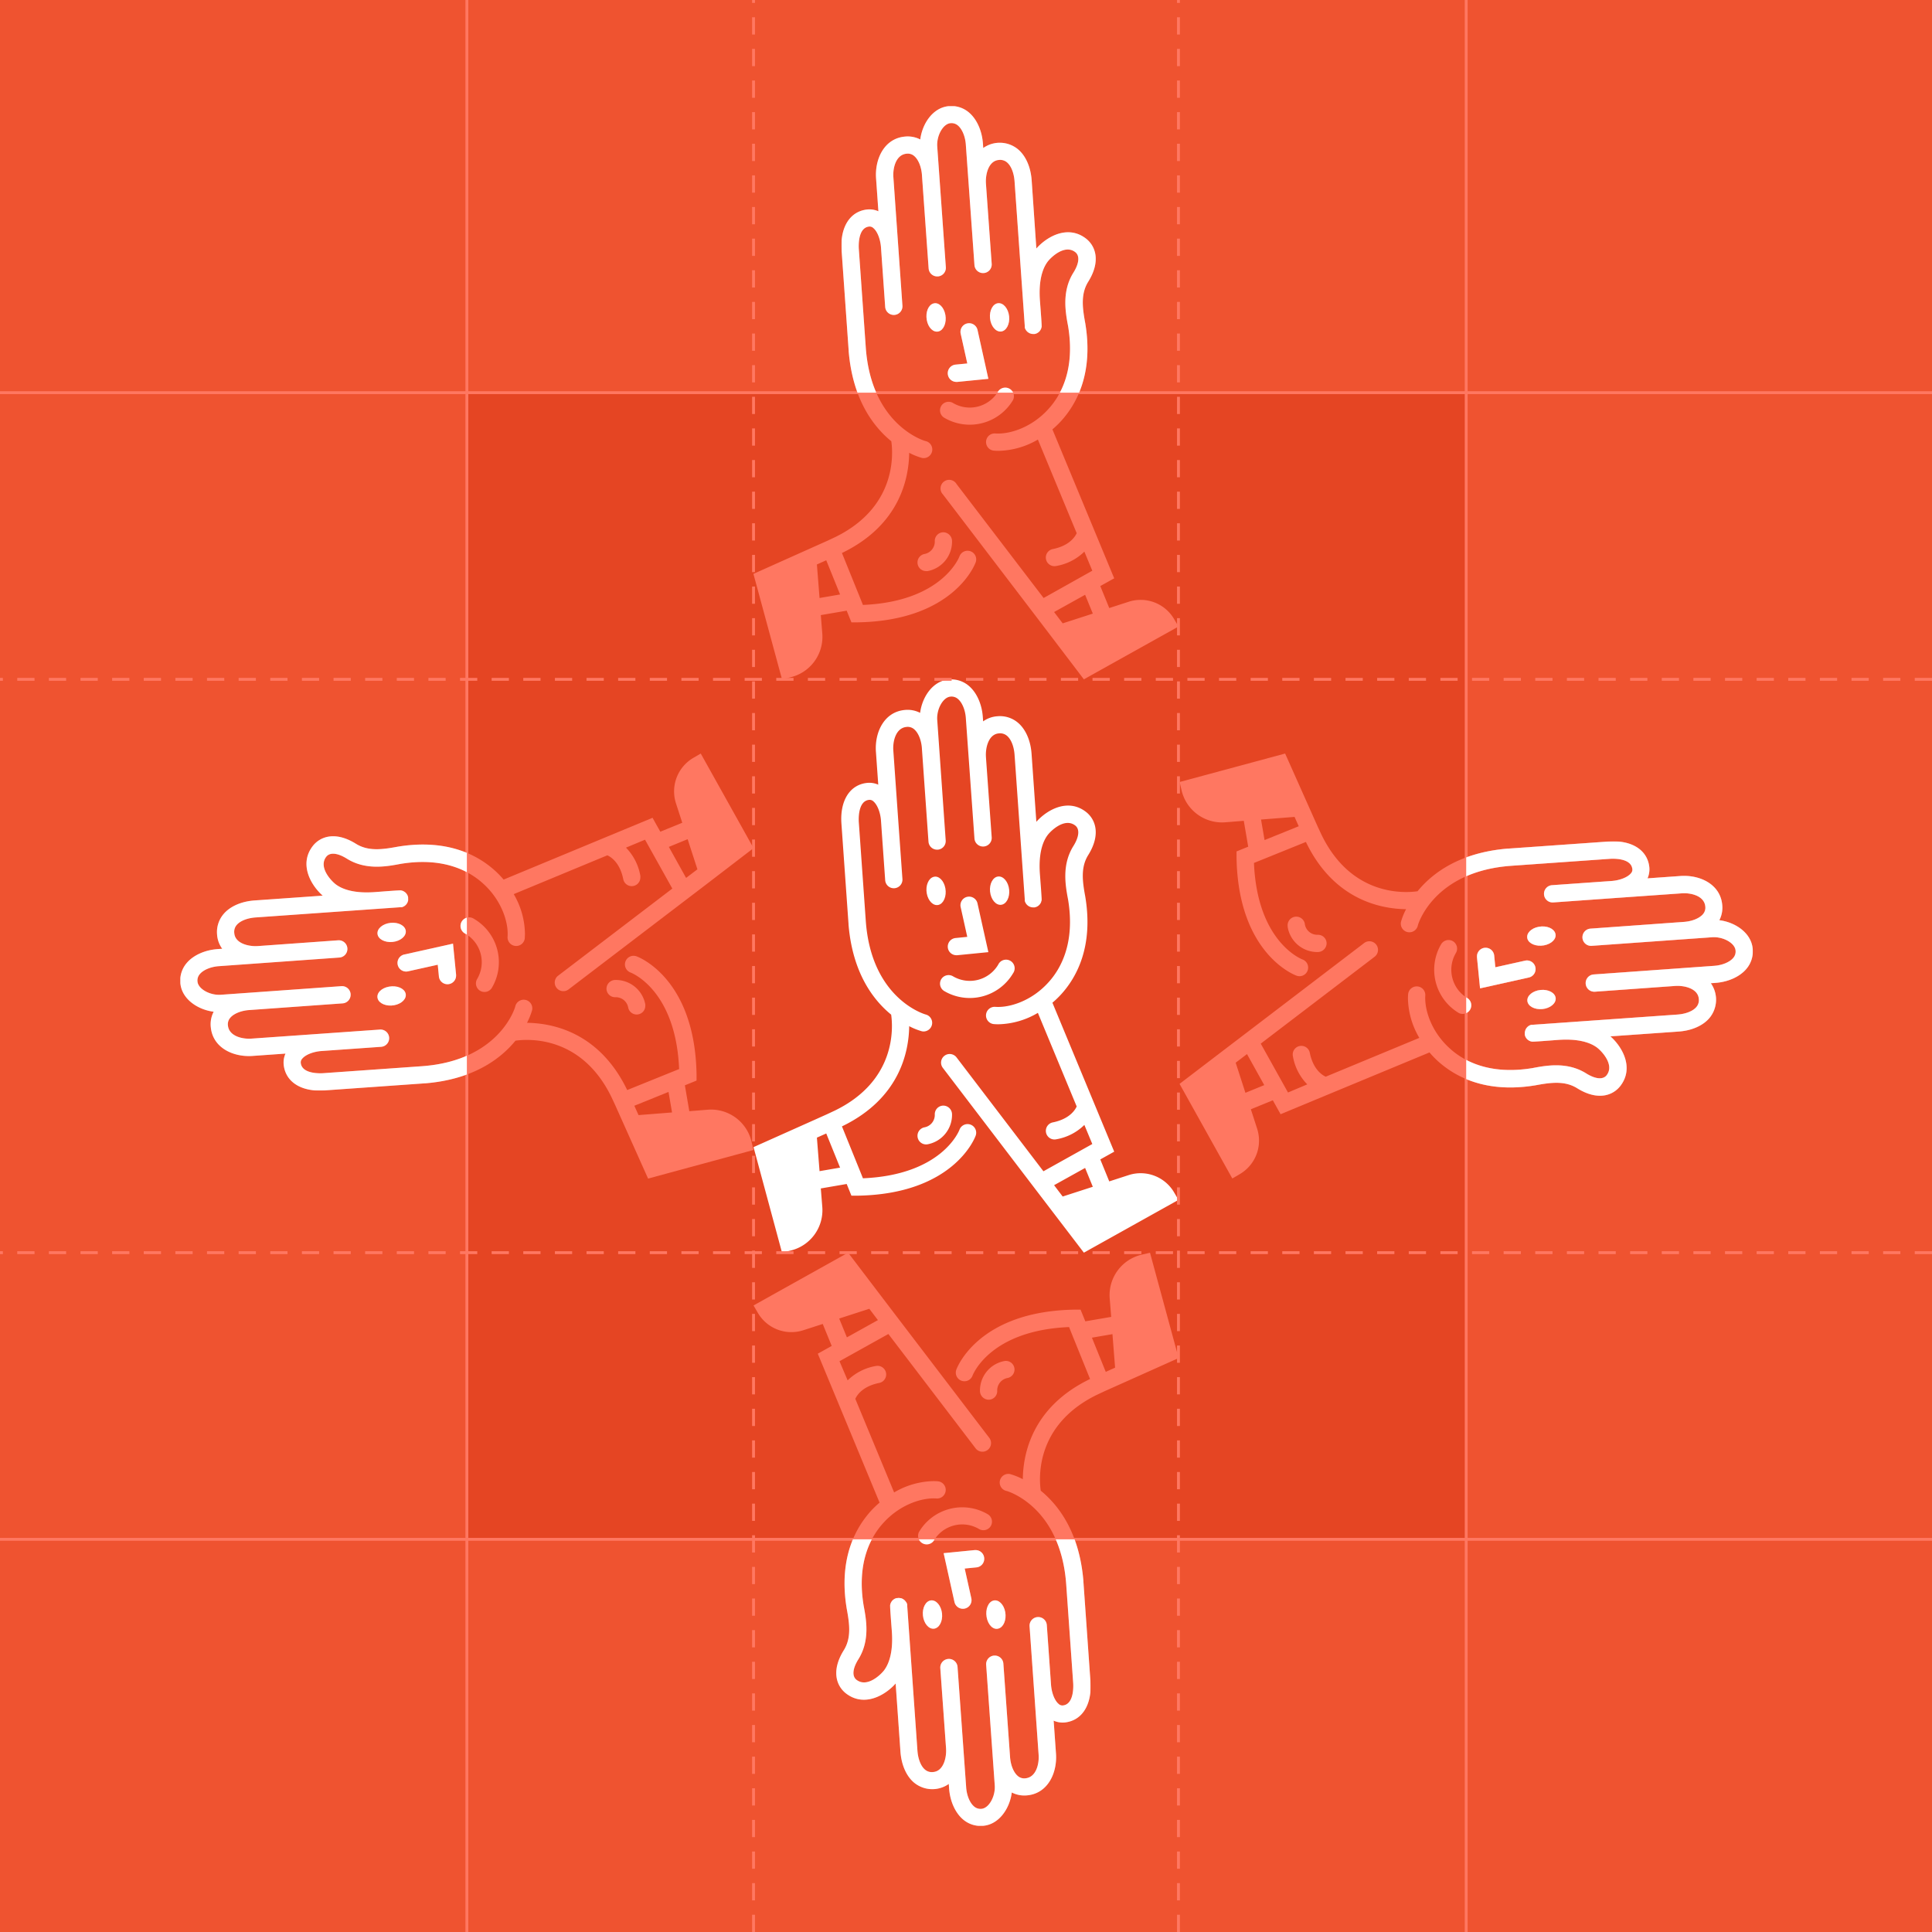 <svg xmlns="http://www.w3.org/2000/svg" xmlns:xlink="http://www.w3.org/1999/xlink" viewBox="0 0 672 672"><defs><style>.cls-1{fill:none;}.cls-2{fill:#ef5330;}.cls-3{fill:#e54523;}.cls-4{fill:#fff;}.cls-5{fill:#ff7761;}.cls-6{clip-path:url(#clip-path);}.cls-7{clip-path:url(#clip-path-2);}.cls-8{clip-path:url(#clip-path-3);}.cls-9{clip-path:url(#clip-path-4);}.cls-10{clip-path:url(#clip-path-5);}</style><clipPath id="clip-path"><rect class="cls-1" x="509.98" y="247.2" width="124.51" height="160.16"/></clipPath><clipPath id="clip-path-2"><rect class="cls-1" x="509.98" y="292.73" width="99.66" height="88.41"/></clipPath><clipPath id="clip-path-3"><rect class="cls-1" x="62.73" y="290.86" width="99.66" height="88.41" transform="translate(225.12 670.13) rotate(180)"/></clipPath><clipPath id="clip-path-4"><rect class="cls-1" x="287.1" y="42.55" width="99.66" height="88.41" transform="translate(250.19 423.69) rotate(-90)"/></clipPath><clipPath id="clip-path-5"><rect class="cls-1" x="285.23" y="541.04" width="99.66" height="88.41" transform="translate(920.31 250.18) rotate(90)"/></clipPath></defs><g id="Layer_3" data-name="Layer 3"><rect class="cls-2" width="672" height="672"/></g><g id="Layer_1" data-name="Layer 1"><rect class="cls-3" x="162.39" y="136.58" width="347.59" height="398.83"/><path class="cls-4" d="M321.58,392.11a3,3,0,0,0,.53,5.95,3.41,3.41,0,0,0,.55-.05,10.43,10.43,0,0,0,8.48-10.5,3.06,3.06,0,0,0-3.05-2.95,3,3,0,0,0-2.95,3.05A4.38,4.38,0,0,1,321.58,392.11Z"/><path class="cls-4" d="M324.72,305c-1.79.49-2.85,3.06-2.37,5.74s2.32,4.47,4.11,4,2.85-3.06,2.37-5.74S326.52,304.47,324.72,305Z"/><path class="cls-4" d="M329.67,329.55a3,3,0,0,0,3,2.7h.3l10.81-1.07L340,314.22a3,3,0,1,0-5.86,1.3l2.3,10.34-4.07.41A3,3,0,0,0,329.67,329.55Z"/><path class="cls-4" d="M327.38,340.61a3,3,0,0,0,1.06,4.11,17.5,17.5,0,0,0,23.94-6.2,3,3,0,1,0-5.17-3,11.49,11.49,0,0,1-15.72,4.07A3,3,0,0,0,327.38,340.61Z"/><path class="cls-4" d="M408.36,414.71a13.5,13.5,0,0,0-15.72-6l-6.81,2.21-3.12-7.64,4.84-2.7-21.49-51.81a31.45,31.45,0,0,0,3-2.88c5.43-5.94,11.31-16.66,8.43-34-1-5.39-1.63-10.19,1-14.44,4.54-7.26,2.53-12.58-.87-15.14-6.26-4.72-13.46-.62-17.15,3.53l-1.67-23.71c-.32-4.5-2-8.39-4.63-10.67a9.67,9.67,0,0,0-7.21-2.33,9.57,9.57,0,0,0-5,1.78l-.11-1.55c-.32-4.44-2.12-8.47-4.83-10.77a9.34,9.34,0,0,0-7.07-2.23c-5.49.5-9.19,6-9.91,11.59a9.47,9.47,0,0,0-5.37-1c-7.2.69-10.48,7.84-10,14.55l.81,11.43a7.67,7.67,0,0,0-3.94-.61c-6,.66-9.43,6.22-8.87,14.16l2.42,34.24h0l.05.68a1.38,1.38,0,0,0,0,.2c1.4,16.7,8.49,26.14,14.83,31.32.64,4.45,1.84,22.9-19.52,33.33l-2.77,1.3-4.14,1.86h0L262.1,399,272,435.68l2.81-.66a14.44,14.44,0,0,0,11.2-15.29l-.51-6.36,9-1.55,1.65,4.07,2.05,0c33.34-.52,40.86-20,41.16-20.86a3,3,0,0,0-5.63-2.08c-.25.66-6.35,15.74-33.58,16.89l-.8-2-6.5-16.06.28-.13c19.86-9.71,23-25.86,23.11-34.72a22.72,22.72,0,0,0,4.39,1.77,2.81,2.81,0,0,0,.65.07,3,3,0,0,0,.64-5.92c-.19-.05-18.86-5.35-20.78-32.58L298.72,286c-.05-.75-.41-7.34,3.54-7.78a1.89,1.89,0,0,1,1.51.5c1.39,1.16,2.45,3.85,2.66,6.72l.25,3.61h0l1.21,17.11a3,3,0,1,0,6-.42L312.41,285h0l-1.69-24c-.22-3.08.82-7.79,4.59-8.15a3.39,3.39,0,0,1,2.66.81c1.46,1.24,2.49,3.78,2.69,6.64a.43.43,0,0,1,0,.05l2.29,32.4a3,3,0,0,0,3,2.79h.21a3,3,0,0,0,2.78-3.21L326,250.46c-.27-3.8,2-7.92,4.58-8.15a3.38,3.38,0,0,1,2.64.83c1.46,1.24,2.53,3.84,2.72,6.62l3,41.89a3,3,0,0,0,6-.42l-2-27.87v-.12c-.21-3,.83-7.88,4.52-8.15a3.66,3.66,0,0,1,2.85.89c1.41,1.22,2.37,3.67,2.58,6.56l3.55,50.29a2.36,2.36,0,0,0,0,.28c0,.09,0,.17,0,.26s.07.2.11.3a1.95,1.95,0,0,0,.25.51l.12.2.21.25c.06.06.1.12.16.17a2.19,2.19,0,0,0,.25.2,1.33,1.33,0,0,0,.19.14,2.69,2.69,0,0,0,.29.16l.2.1a2.26,2.26,0,0,0,.37.11l.18.05a2.72,2.72,0,0,0,.58.06h.21a2.34,2.34,0,0,0,.26,0l.3-.05.27-.1a1.62,1.62,0,0,0,.28-.11l.24-.14.25-.16c.08-.06.14-.13.21-.19s.15-.13.21-.2a1.24,1.24,0,0,0,.17-.23c.06-.08.12-.15.17-.23s.09-.18.13-.27a2.06,2.06,0,0,0,.12-.26c0-.09,0-.2.08-.3a2.14,2.14,0,0,0,.06-.27,1.67,1.67,0,0,0,0-.32c0-.08,0-.16,0-.24-.06-1.37-.29-4.41-.46-6.63l-.15-2c-.42-5.93.52-10.59,2.72-13.49,1.07-1.41,5.83-6.11,9.54-3.32,1.65,1.24,1.42,3.92-.61,7.17-4.12,6.58-2.74,13.89-1.84,18.66,2.47,14.92-2.42,24-7,28.93-5.74,6.28-13.33,8.7-18.32,8.34a3,3,0,1,0-.45,6q.75.06,1.53.06A28,28,0,0,0,361,352.3l13.5,32.56c-.58,1.28-2.55,4.38-8.32,5.54a3,3,0,0,0,.59,5.94,3,3,0,0,0,.59-.06,18.36,18.36,0,0,0,9.81-5l2.76,6.64-17,9.48-30.22-39.61a3,3,0,0,0-4.77,3.64l33.37,43.75h0l2.23,2.92h0L377,435.71l32.91-18.36Zm-123.3-7.35-.92-11.66,3.25-1.45,4.81,11.88Zm81.58,4.88,10.79-6,2.68,6.55-10.48,3.39Z"/><ellipse class="cls-4" cx="347.68" cy="309.81" rx="3.34" ry="4.95" transform="translate(-30.04 37.43) rotate(-5.91)"/><path class="cls-5" d="M672,236.79h-6v-1h6Zm-11,0h-6v-1h6Zm-11,0h-6v-1h6Zm-11,0h-6v-1h6Zm-11,0h-6v-1h6Zm-11,0h-6v-1h6Zm-11,0h-6v-1h6Zm-11,0h-6v-1h6Zm-11,0h-6v-1h6Zm-11,0h-6v-1h6Zm-11,0h-6v-1h6Zm-11,0h-6v-1h6Zm-11,0h-6v-1h6Zm-11,0h-6v-1h6Zm-11,0h-6v-1h6Zm-11,0h-6v-1h6Zm-11,0h-6v-1h6Zm-11,0h-6v-1h6Zm-11,0h-6v-1h6Zm-11,0h-6v-1h6Zm-11,0h-6v-1h6Zm-11,0h-6v-1h6Zm-11,0h-6v-1h6Zm-11,0h-6v-1h6Zm-11,0h-6v-1h6Zm-11,0h-6v-1h6Zm-11,0h-6v-1h6Zm-11,0h-6v-1h6Zm-11,0h-6v-1h6Zm-11,0h-6v-1h6Zm-11,0h-6v-1h6Zm-11,0h-6v-1h6Zm-11,0h-6v-1h6Zm-11,0h-6v-1h6Zm-11,0h-6v-1h6Zm-11,0h-6v-1h6Zm-11,0h-6v-1h6Zm-11,0h-6v-1h6Zm-11,0h-6v-1h6Zm-11,0h-6v-1h6Zm-11,0h-6v-1h6Zm-11,0h-6v-1h6Zm-11,0h-6v-1h6Zm-11,0h-6v-1h6Zm-11,0h-6v-1h6Zm-11,0h-6v-1h6Zm-11,0h-6v-1h6Zm-11,0h-6v-1h6Zm-11,0h-6v-1h6Zm-11,0h-6v-1h6Zm-11,0h-6v-1h6Zm-11,0h-6v-1h6Zm-11,0H94v-1h6Zm-11,0H83v-1h6Zm-11,0H72v-1h6Zm-11,0H61v-1h6Zm-11,0H50v-1h6Zm-11,0H39v-1h6Zm-11,0H28v-1h6Zm-11,0H17v-1h6Zm-11,0H6v-1h6Zm-11,0H0v-1H1Z"/><rect class="cls-5" y="136.08" width="672" height="1"/><path class="cls-5" d="M672,436.21h-6v-1h6Zm-11,0h-6v-1h6Zm-11,0h-6v-1h6Zm-11,0h-6v-1h6Zm-11,0h-6v-1h6Zm-11,0h-6v-1h6Zm-11,0h-6v-1h6Zm-11,0h-6v-1h6Zm-11,0h-6v-1h6Zm-11,0h-6v-1h6Zm-11,0h-6v-1h6Zm-11,0h-6v-1h6Zm-11,0h-6v-1h6Zm-11,0h-6v-1h6Zm-11,0h-6v-1h6Zm-11,0h-6v-1h6Zm-11,0h-6v-1h6Zm-11,0h-6v-1h6Zm-11,0h-6v-1h6Zm-11,0h-6v-1h6Zm-11,0h-6v-1h6Zm-11,0h-6v-1h6Zm-11,0h-6v-1h6Zm-11,0h-6v-1h6Zm-11,0h-6v-1h6Zm-11,0h-6v-1h6Zm-11,0h-6v-1h6Zm-11,0h-6v-1h6Zm-11,0h-6v-1h6Zm-11,0h-6v-1h6Zm-11,0h-6v-1h6Zm-11,0h-6v-1h6Zm-11,0h-6v-1h6Zm-11,0h-6v-1h6Zm-11,0h-6v-1h6Zm-11,0h-6v-1h6Zm-11,0h-6v-1h6Zm-11,0h-6v-1h6Zm-11,0h-6v-1h6Zm-11,0h-6v-1h6Zm-11,0h-6v-1h6Zm-11,0h-6v-1h6Zm-11,0h-6v-1h6Zm-11,0h-6v-1h6Zm-11,0h-6v-1h6Zm-11,0h-6v-1h6Zm-11,0h-6v-1h6Zm-11,0h-6v-1h6Zm-11,0h-6v-1h6Zm-11,0h-6v-1h6Zm-11,0h-6v-1h6Zm-11,0h-6v-1h6Zm-11,0H94v-1h6Zm-11,0H83v-1h6Zm-11,0H72v-1h6Zm-11,0H61v-1h6Zm-11,0H50v-1h6Zm-11,0H39v-1h6Zm-11,0H28v-1h6Zm-11,0H17v-1h6Zm-11,0H6v-1h6Zm-11,0H0v-1H1Z"/><rect class="cls-5" y="534.92" width="672" height="1"/><path class="cls-5" d="M410.4,672h-1v-6h1Zm0-11h-1v-6h1Zm0-11h-1v-6h1Zm0-11h-1v-6h1Zm0-11h-1v-6h1Zm0-11h-1v-6h1Zm0-11h-1v-6h1Zm0-11h-1v-6h1Zm0-11h-1v-6h1Zm0-11h-1v-6h1Zm0-11h-1v-6h1Zm0-11h-1v-6h1Zm0-11h-1v-6h1Zm0-11h-1v-6h1Zm0-11h-1v-6h1Zm0-11h-1v-6h1Zm0-11h-1v-6h1Zm0-11h-1v-6h1Zm0-11h-1v-6h1Zm0-11h-1v-6h1Zm0-11h-1v-6h1Zm0-11h-1v-6h1Zm0-11h-1v-6h1Zm0-11h-1v-6h1Zm0-11h-1v-6h1Zm0-11h-1v-6h1Zm0-11h-1v-6h1Zm0-11h-1v-6h1Zm0-11h-1v-6h1Zm0-11h-1v-6h1Zm0-11h-1v-6h1Zm0-11h-1v-6h1Zm0-11h-1v-6h1Zm0-11h-1v-6h1Zm0-11h-1v-6h1Zm0-11h-1v-6h1Zm0-11h-1v-6h1Zm0-11h-1v-6h1Zm0-11h-1v-6h1Zm0-11h-1v-6h1Zm0-11h-1v-6h1Zm0-11h-1v-6h1Zm0-11h-1v-6h1Zm0-11h-1v-6h1Zm0-11h-1v-6h1Zm0-11h-1v-6h1Zm0-11h-1v-6h1Zm0-11h-1v-6h1Zm0-11h-1v-6h1Zm0-11h-1v-6h1Zm0-11h-1v-6h1Zm0-11h-1v-6h1Zm0-11h-1V94h1Zm0-11h-1V83h1Zm0-11h-1V72h1Zm0-11h-1V61h1Zm0-11h-1V50h1Zm0-11h-1V39h1Zm0-11h-1V28h1Zm0-11h-1V17h1Zm0-11h-1V6h1Zm0-11h-1V0h1Z"/><rect class="cls-5" x="509.48" width="1" height="672"/><rect class="cls-5" x="161.89" width="1" height="672"/><path class="cls-5" d="M262.6,672h-1v-6h1Zm0-11h-1v-6h1Zm0-11h-1v-6h1Zm0-11h-1v-6h1Zm0-11h-1v-6h1Zm0-11h-1v-6h1Zm0-11h-1v-6h1Zm0-11h-1v-6h1Zm0-11h-1v-6h1Zm0-11h-1v-6h1Zm0-11h-1v-6h1Zm0-11h-1v-6h1Zm0-11h-1v-6h1Zm0-11h-1v-6h1Zm0-11h-1v-6h1Zm0-11h-1v-6h1Zm0-11h-1v-6h1Zm0-11h-1v-6h1Zm0-11h-1v-6h1Zm0-11h-1v-6h1Zm0-11h-1v-6h1Zm0-11h-1v-6h1Zm0-11h-1v-6h1Zm0-11h-1v-6h1Zm0-11h-1v-6h1Zm0-11h-1v-6h1Zm0-11h-1v-6h1Zm0-11h-1v-6h1Zm0-11h-1v-6h1Zm0-11h-1v-6h1Zm0-11h-1v-6h1Zm0-11h-1v-6h1Zm0-11h-1v-6h1Zm0-11h-1v-6h1Zm0-11h-1v-6h1Zm0-11h-1v-6h1Zm0-11h-1v-6h1Zm0-11h-1v-6h1Zm0-11h-1v-6h1Zm0-11h-1v-6h1Zm0-11h-1v-6h1Zm0-11h-1v-6h1Zm0-11h-1v-6h1Zm0-11h-1v-6h1Zm0-11h-1v-6h1Zm0-11h-1v-6h1Zm0-11h-1v-6h1Zm0-11h-1v-6h1Zm0-11h-1v-6h1Zm0-11h-1v-6h1Zm0-11h-1v-6h1Zm0-11h-1v-6h1Zm0-11h-1V94h1Zm0-11h-1V83h1Zm0-11h-1V72h1Zm0-11h-1V61h1Zm0-11h-1V50h1Zm0-11h-1V39h1Zm0-11h-1V28h1Zm0-11h-1V17h1Zm0-11h-1V6h1Zm0-11h-1V0h1Z"/><g class="cls-6"><path class="cls-5" d="M453.88,321.58a3,3,0,0,0-6,.53,3.41,3.41,0,0,0,.05.55,10.43,10.43,0,0,0,10.5,8.48,3.08,3.08,0,0,0,3-3.05,3,3,0,0,0-3.05-2.95A4.38,4.38,0,0,1,453.88,321.58Z"/><path class="cls-5" d="M541,324.72c-.48-1.79-3-2.85-5.74-2.37s-4.46,2.32-4,4.11,3.05,2.85,5.74,2.37S541.51,326.52,541,324.72Z"/><path class="cls-5" d="M516.44,329.67a3,3,0,0,0-2.71,3c0,.1,0,.2,0,.3l1.07,10.81L531.77,340a3,3,0,0,0-1.31-5.86l-10.34,2.3-.4-4.07A3,3,0,0,0,516.44,329.67Z"/><path class="cls-5" d="M505.37,327.38a3,3,0,0,0-4.11,1.06,17.5,17.5,0,0,0,6.21,23.94,3,3,0,0,0,3-5.17,11.48,11.48,0,0,1-4.08-15.72A3,3,0,0,0,505.37,327.38Z"/><path class="cls-5" d="M431.28,408.36a13.49,13.49,0,0,0,6-15.72l-2.2-6.81,7.64-3.12,2.7,4.84,51.8-21.49a32.74,32.74,0,0,0,2.88,3c6,5.43,16.67,11.31,34,8.43,5.38-1,10.18-1.63,14.44,1,7.26,4.54,12.58,2.53,15.14-.87,4.71-6.26.62-13.46-3.54-17.15l23.71-1.67c4.51-.32,8.4-2,10.67-4.63a9.95,9.95,0,0,0,.55-12.18l1.56-.11c4.44-.32,8.46-2.12,10.77-4.83a9.38,9.38,0,0,0,2.23-7.07c-.51-5.49-6-9.19-11.6-9.91a9.47,9.47,0,0,0,1-5.37c-.68-7.2-7.84-10.48-14.55-10l-11.43.81a7.78,7.78,0,0,0,.62-3.94c-.67-6-6.23-9.43-14.16-8.87l-34.25,2.42h0l-.68.05a1.38,1.38,0,0,0-.2,0c-16.7,1.4-26.15,8.49-31.32,14.83-4.46.64-22.9,1.84-33.34-19.52l-1.3-2.77-1.85-4.14h0L447,262.1,410.31,272l.65,2.81a14.45,14.45,0,0,0,15.3,11.2l6.36-.51,1.54,9-4.06,1.65,0,2.05c.52,33.34,20,40.86,20.86,41.16a3,3,0,0,0,2.09-5.63c-.66-.25-15.75-6.35-16.89-33.58l2-.8,16.07-6.5.13.28c9.7,19.86,25.85,23,34.71,23.11a22.72,22.72,0,0,0-1.77,4.39,2.81,2.81,0,0,0-.07.65,3,3,0,0,0,5.93.64c0-.19,5.35-18.86,32.57-20.78L560,298.72c.75-.05,7.33-.41,7.77,3.54a1.82,1.82,0,0,1-.5,1.51c-1.15,1.39-3.85,2.45-6.72,2.66l-3.6.25h0l-17.11,1.21a3,3,0,1,0,.42,6L561,312.41h0l24-1.69c3.08-.22,7.79.82,8.15,4.59a3.42,3.42,0,0,1-.81,2.66c-1.24,1.46-3.79,2.49-6.64,2.69h0L553.21,323a3,3,0,0,0-2.79,3,1.48,1.48,0,0,0,0,.21,3,3,0,0,0,3.2,2.78L595.52,326c3.81-.27,7.92,2,8.15,4.58a3.34,3.34,0,0,1-.83,2.64c-1.24,1.46-3.83,2.53-6.61,2.72l-41.9,3a3,3,0,1,0,.43,6l27.87-2h.12c3-.21,7.87.83,8.14,4.52a3.65,3.65,0,0,1-.88,2.85c-1.22,1.41-3.67,2.37-6.56,2.58l-50.3,3.55a2.7,2.7,0,0,0-.28,0l-.25,0-.31.11-.23.09a1.56,1.56,0,0,0-.28.16l-.2.12-.24.21-.18.16-.2.25c0,.06-.1.12-.14.19a1.59,1.59,0,0,0-.15.29,2,2,0,0,0-.11.2c0,.12-.07.24-.11.37s0,.12-.05.18a2.72,2.72,0,0,0-.06.58h0a.49.49,0,0,0,0,.12v.09a2.38,2.38,0,0,0,0,.26,1.57,1.57,0,0,0,.05.3c0,.09.06.18.09.27s.07.19.11.28l.15.24c0,.08.1.17.16.25a1.81,1.81,0,0,0,.18.21,2.08,2.08,0,0,0,.21.21,1.63,1.63,0,0,0,.22.17l.24.17.26.13c.09,0,.17.09.26.12l.3.08.27.06a1.83,1.83,0,0,0,.33,0l.24,0c1.37-.06,4.41-.29,6.63-.46l2-.15c5.92-.42,10.59.52,13.49,2.72,1.41,1.07,6.11,5.83,3.31,9.54-1.24,1.65-3.92,1.42-7.16-.61-6.59-4.12-13.9-2.74-18.67-1.84-14.91,2.47-24-2.42-28.93-7-6.27-5.74-8.69-13.33-8.34-18.32A3,3,0,0,0,493,343.1a3,3,0,0,0-3.22,2.77q-.06.75-.06,1.53A28,28,0,0,0,493.68,361l-32.56,13.5c-1.28-.58-4.37-2.55-5.54-8.32a3,3,0,0,0-5.94.59,3,3,0,0,0,.06.59,18.43,18.43,0,0,0,5,9.81L448,380l-9.48-17,39.61-30.22a3,3,0,1,0-3.64-4.77l-43.74,33.37h0l-2.93,2.23h0L410.28,377l18.35,32.91Zm7.34-123.3,11.66-.92,1.45,3.25-11.88,4.81Zm-4.88,81.58,6,10.79-6.55,2.68-3.39-10.48Z"/><ellipse class="cls-5" cx="536.17" cy="347.68" rx="4.95" ry="3.34" transform="translate(-32.94 57.03) rotate(-5.91)"/></g><path class="cls-5" d="M453.88,321.58a3,3,0,0,0-6,.53,3.41,3.41,0,0,0,.05.55,10.43,10.43,0,0,0,10.5,8.48,3.08,3.08,0,0,0,3-3.05,3,3,0,0,0-3.05-2.95A4.38,4.38,0,0,1,453.88,321.58Z"/><path class="cls-5" d="M541,324.72c-.48-1.79-3-2.85-5.74-2.37s-4.46,2.32-4,4.11,3.05,2.85,5.74,2.37S541.51,326.52,541,324.72Z"/><path class="cls-5" d="M516.44,329.67a3,3,0,0,0-2.71,3c0,.1,0,.2,0,.3l1.07,10.81L531.77,340a3,3,0,0,0-1.31-5.86l-10.34,2.3-.4-4.07A3,3,0,0,0,516.44,329.67Z"/><path class="cls-5" d="M505.37,327.38a3,3,0,0,0-4.11,1.06,17.5,17.5,0,0,0,6.21,23.94,3,3,0,0,0,3-5.17,11.48,11.48,0,0,1-4.08-15.72A3,3,0,0,0,505.37,327.38Z"/><path class="cls-5" d="M431.28,408.36a13.49,13.49,0,0,0,6-15.72l-2.2-6.81,7.64-3.12,2.7,4.84,51.8-21.49a32.74,32.74,0,0,0,2.88,3c6,5.43,16.67,11.31,34,8.43,5.38-1,10.18-1.63,14.44,1,7.26,4.54,12.58,2.53,15.14-.87,4.71-6.26.62-13.46-3.54-17.15l23.71-1.67c4.51-.32,8.4-2,10.67-4.63a9.95,9.95,0,0,0,.55-12.18l1.56-.11c4.44-.32,8.46-2.12,10.77-4.83a9.38,9.38,0,0,0,2.23-7.07c-.51-5.49-6-9.19-11.6-9.91a9.47,9.47,0,0,0,1-5.37c-.68-7.2-7.84-10.48-14.55-10l-11.43.81a7.78,7.78,0,0,0,.62-3.94c-.67-6-6.23-9.43-14.16-8.87l-34.25,2.42h0l-.68.05a1.38,1.38,0,0,0-.2,0c-16.7,1.4-26.15,8.49-31.32,14.83-4.46.64-22.9,1.84-33.34-19.52l-1.3-2.77-1.85-4.14h0L447,262.1,410.31,272l.65,2.81a14.45,14.45,0,0,0,15.3,11.2l6.36-.51,1.54,9-4.06,1.65,0,2.05c.52,33.34,20,40.86,20.86,41.16a3,3,0,0,0,2.09-5.63c-.66-.25-15.75-6.35-16.89-33.58l2-.8,16.07-6.5.13.28c9.7,19.86,25.85,23,34.71,23.11a22.72,22.72,0,0,0-1.77,4.39,2.81,2.81,0,0,0-.07.65,3,3,0,0,0,5.93.64c0-.19,5.35-18.86,32.57-20.78L560,298.72c.75-.05,7.33-.41,7.77,3.54a1.82,1.82,0,0,1-.5,1.51c-1.15,1.39-3.85,2.45-6.72,2.66l-3.6.25h0l-17.11,1.21a3,3,0,1,0,.42,6L561,312.41h0l24-1.69c3.08-.22,7.79.82,8.15,4.59a3.42,3.42,0,0,1-.81,2.66c-1.24,1.46-3.79,2.49-6.64,2.69h0L553.21,323a3,3,0,0,0-2.79,3,1.48,1.48,0,0,0,0,.21,3,3,0,0,0,3.2,2.78L595.52,326c3.81-.27,7.92,2,8.15,4.58a3.34,3.34,0,0,1-.83,2.64c-1.24,1.46-3.83,2.53-6.61,2.72l-41.9,3a3,3,0,1,0,.43,6l27.87-2h.12c3-.21,7.87.83,8.14,4.52a3.65,3.65,0,0,1-.88,2.85c-1.22,1.41-3.67,2.37-6.56,2.58l-50.3,3.55a2.7,2.7,0,0,0-.28,0l-.25,0-.31.11-.23.09a1.56,1.56,0,0,0-.28.16l-.2.12-.24.21-.18.16-.2.25c0,.06-.1.12-.14.19a1.59,1.59,0,0,0-.15.29,2,2,0,0,0-.11.2c0,.12-.07.24-.11.37s0,.12-.05.18a2.72,2.72,0,0,0-.06.58h0a.49.49,0,0,0,0,.12v.09a2.38,2.38,0,0,0,0,.26,1.57,1.57,0,0,0,.05.3c0,.09.06.18.09.27s.07.19.11.28l.15.24c0,.08.1.17.16.25a1.81,1.81,0,0,0,.18.21,2.08,2.08,0,0,0,.21.21,1.63,1.63,0,0,0,.22.17l.24.17.26.13c.09,0,.17.09.26.12l.3.08.27.06a1.83,1.83,0,0,0,.33,0l.24,0c1.37-.06,4.41-.29,6.63-.46l2-.15c5.92-.42,10.59.52,13.49,2.72,1.41,1.07,6.11,5.83,3.31,9.54-1.24,1.65-3.92,1.42-7.16-.61-6.59-4.12-13.9-2.74-18.67-1.84-14.91,2.47-24-2.42-28.93-7-6.27-5.74-8.69-13.33-8.34-18.32A3,3,0,0,0,493,343.1a3,3,0,0,0-3.22,2.77q-.06.75-.06,1.53A28,28,0,0,0,493.68,361l-32.56,13.5c-1.28-.58-4.37-2.55-5.54-8.32a3,3,0,0,0-5.94.59,3,3,0,0,0,.06.59,18.43,18.43,0,0,0,5,9.81L448,380l-9.48-17,39.61-30.22a3,3,0,1,0-3.64-4.77l-43.74,33.37h0l-2.93,2.23h0L410.28,377l18.35,32.91Zm7.34-123.3,11.66-.92,1.45,3.25-11.88,4.81Zm-4.88,81.58,6,10.79-6.55,2.68-3.39-10.48Z"/><ellipse class="cls-5" cx="536.17" cy="347.68" rx="4.95" ry="3.34" transform="translate(-32.94 57.03) rotate(-5.91)"/><g class="cls-7"><path class="cls-4" d="M453.88,321.58a3,3,0,0,0-6,.53,3.41,3.41,0,0,0,.05.55,10.43,10.43,0,0,0,10.5,8.48,3.08,3.08,0,0,0,3-3.05,3,3,0,0,0-3.05-2.95A4.38,4.38,0,0,1,453.88,321.58Z"/><path class="cls-4" d="M541,324.72c-.48-1.79-3-2.85-5.74-2.37s-4.46,2.32-4,4.11,3.05,2.85,5.74,2.37S541.51,326.52,541,324.72Z"/><path class="cls-4" d="M516.44,329.67a3,3,0,0,0-2.71,3c0,.1,0,.2,0,.3l1.07,10.81L531.77,340a3,3,0,0,0-1.31-5.86l-10.34,2.3-.4-4.07A3,3,0,0,0,516.44,329.67Z"/><path class="cls-4" d="M505.37,327.38a3,3,0,0,0-4.11,1.06,17.5,17.5,0,0,0,6.21,23.94,3,3,0,0,0,3-5.17,11.48,11.48,0,0,1-4.08-15.72A3,3,0,0,0,505.37,327.38Z"/><path class="cls-4" d="M431.28,408.36a13.49,13.49,0,0,0,6-15.72l-2.2-6.81,7.64-3.12,2.7,4.84,51.8-21.49a32.74,32.74,0,0,0,2.88,3c6,5.43,16.67,11.31,34,8.43,5.38-1,10.18-1.63,14.44,1,7.26,4.54,12.58,2.53,15.14-.87,4.71-6.26.62-13.46-3.54-17.15l23.71-1.67c4.51-.32,8.4-2,10.67-4.63a9.95,9.95,0,0,0,.55-12.18l1.56-.11c4.44-.32,8.46-2.12,10.77-4.83a9.38,9.38,0,0,0,2.23-7.07c-.51-5.49-6-9.19-11.6-9.91a9.47,9.47,0,0,0,1-5.37c-.68-7.2-7.84-10.48-14.55-10l-11.43.81a7.78,7.78,0,0,0,.62-3.94c-.67-6-6.23-9.43-14.16-8.87l-34.25,2.42h0l-.68.05a1.38,1.38,0,0,0-.2,0c-16.7,1.4-26.15,8.49-31.32,14.83-4.46.64-22.9,1.84-33.34-19.52l-1.3-2.77-1.85-4.14h0L447,262.1,410.31,272l.65,2.81a14.45,14.45,0,0,0,15.3,11.2l6.36-.51,1.54,9-4.06,1.65,0,2.05c.52,33.34,20,40.86,20.86,41.16a3,3,0,0,0,2.09-5.63c-.66-.25-15.75-6.35-16.89-33.58l2-.8,16.07-6.5.13.28c9.7,19.86,25.85,23,34.71,23.11a22.72,22.72,0,0,0-1.77,4.39,2.81,2.81,0,0,0-.07.65,3,3,0,0,0,5.93.64c0-.19,5.35-18.86,32.57-20.78L560,298.72c.75-.05,7.33-.41,7.77,3.54a1.82,1.82,0,0,1-.5,1.51c-1.15,1.39-3.85,2.45-6.72,2.66l-3.6.25h0l-17.11,1.21a3,3,0,1,0,.42,6L561,312.41h0l24-1.69c3.08-.22,7.79.82,8.15,4.59a3.42,3.42,0,0,1-.81,2.66c-1.24,1.46-3.79,2.49-6.64,2.69h0L553.21,323a3,3,0,0,0-2.79,3,1.48,1.48,0,0,0,0,.21,3,3,0,0,0,3.2,2.78L595.52,326c3.81-.27,7.92,2,8.15,4.58a3.34,3.34,0,0,1-.83,2.64c-1.24,1.46-3.83,2.53-6.61,2.72l-41.9,3a3,3,0,1,0,.43,6l27.87-2h.12c3-.21,7.87.83,8.14,4.52a3.65,3.65,0,0,1-.88,2.85c-1.22,1.41-3.67,2.37-6.56,2.58l-50.3,3.55a2.7,2.7,0,0,0-.28,0l-.25,0-.31.11-.23.09a1.56,1.56,0,0,0-.28.16l-.2.12-.24.21-.18.16-.2.25c0,.06-.1.12-.14.19a1.59,1.59,0,0,0-.15.29,2,2,0,0,0-.11.2c0,.12-.07.24-.11.37s0,.12-.05.18a2.72,2.72,0,0,0-.06.58h0a.49.49,0,0,0,0,.12v.09a2.38,2.38,0,0,0,0,.26,1.57,1.57,0,0,0,.05.3c0,.09.06.18.09.27s.07.19.11.28l.15.24c0,.08.1.17.16.25a1.81,1.81,0,0,0,.18.21,2.08,2.08,0,0,0,.21.21,1.63,1.63,0,0,0,.22.17l.24.17.26.13c.09,0,.17.09.26.12l.3.08.27.06a1.83,1.83,0,0,0,.33,0l.24,0c1.37-.06,4.41-.29,6.63-.46l2-.15c5.92-.42,10.59.52,13.49,2.72,1.41,1.07,6.11,5.83,3.31,9.54-1.24,1.65-3.92,1.42-7.16-.61-6.59-4.12-13.9-2.74-18.67-1.84-14.91,2.47-24-2.42-28.93-7-6.27-5.74-8.69-13.33-8.34-18.32A3,3,0,0,0,493,343.1a3,3,0,0,0-3.22,2.77q-.06.75-.06,1.53A28,28,0,0,0,493.68,361l-32.56,13.5c-1.28-.58-4.37-2.55-5.54-8.32a3,3,0,0,0-5.94.59,3,3,0,0,0,.06.59,18.43,18.43,0,0,0,5,9.81L448,380l-9.48-17,39.61-30.22a3,3,0,1,0-3.64-4.77l-43.74,33.37h0l-2.93,2.23h0L410.28,377l18.35,32.91Zm7.34-123.3,11.66-.92,1.45,3.25-11.88,4.81Zm-4.88,81.58,6,10.79-6.55,2.68-3.39-10.48Z"/><ellipse class="cls-4" cx="536.17" cy="347.68" rx="4.95" ry="3.34" transform="translate(-32.94 57.03) rotate(-5.91)"/></g><path class="cls-5" d="M218.5,350.42a3,3,0,0,0,5.95-.53,2.56,2.56,0,0,0,0-.55,10.43,10.43,0,0,0-10.5-8.48,3.07,3.07,0,0,0-3,3.05,3,3,0,0,0,3.05,2.95A4.38,4.38,0,0,1,218.5,350.42Z"/><path class="cls-5" d="M131.35,347.28c.48,1.79,3.05,2.85,5.73,2.37s4.47-2.32,4-4.11-3-2.85-5.74-2.37S130.86,345.48,131.35,347.28Z"/><path class="cls-5" d="M155.94,342.33a3,3,0,0,0,2.7-3c0-.1,0-.2,0-.3l-1.07-10.81L140.61,332a3,3,0,1,0,1.3,5.86l10.35-2.3.4,4.07A3,3,0,0,0,155.94,342.33Z"/><path class="cls-5" d="M167,344.62a3,3,0,0,0,4.1-1.06,17.48,17.48,0,0,0-6.2-23.94,3,3,0,1,0-3,5.17,11.46,11.46,0,0,1,4.07,15.72A3,3,0,0,0,167,344.62Z"/><path class="cls-5" d="M241.1,263.64a13.51,13.51,0,0,0-6,15.72l2.21,6.81-7.64,3.12-2.7-4.84-51.8,21.49a32.85,32.85,0,0,0-2.89-3c-5.94-5.43-16.66-11.31-34-8.43-5.38,1-10.19,1.63-14.44-1-7.26-4.54-12.58-2.53-15.14.87-4.71,6.26-.62,13.46,3.54,17.15l-23.71,1.67c-4.51.32-8.4,2-10.68,4.63A9.67,9.67,0,0,0,75.5,325a9.49,9.49,0,0,0,1.79,5l-1.56.11c-4.44.32-8.47,2.12-10.77,4.83A9.38,9.38,0,0,0,62.73,342c.5,5.49,6,9.19,11.59,9.91a9.38,9.38,0,0,0-1,5.37c.68,7.2,7.83,10.48,14.54,10l11.44-.81a7.57,7.57,0,0,0-.62,3.94c.67,6,6.22,9.43,14.16,8.87l34.25-2.42h0l.68-.05a1.38,1.38,0,0,0,.2,0c16.7-1.4,26.14-8.49,31.32-14.83,4.45-.64,22.9-1.84,33.34,19.52l1.3,2.77,1.85,4.14h0l9.64,21.53L262.07,400l-.65-2.81a14.46,14.46,0,0,0-15.3-11.2l-6.36.51-1.54-9,4.06-1.65,0-2.05c-.53-33.34-20-40.86-20.87-41.16a3,3,0,0,0-2.08,5.63c.66.25,15.74,6.35,16.89,33.58l-2,.8-16.07,6.5-.13-.28c-9.7-19.86-25.85-23-34.71-23.11a24.44,24.44,0,0,0,1.77-4.39,2.81,2.81,0,0,0,.07-.65,3,3,0,0,0-5.93-.64c0,.19-5.35,18.86-32.57,20.78l-34.25,2.42c-.75.05-7.34.41-7.78-3.54a1.87,1.87,0,0,1,.51-1.51c1.15-1.39,3.85-2.45,6.71-2.66l3.61-.25h0l17.12-1.21a3,3,0,1,0-.43-6l-20.71,1.46h0l-24,1.69c-3.08.22-7.79-.82-8.15-4.59a3.39,3.39,0,0,1,.81-2.66c1.24-1.46,3.78-2.49,6.64-2.69h.05L119.17,349a3,3,0,0,0,2.79-3c0-.07,0-.14,0-.21a3,3,0,0,0-3.21-2.78L76.85,346c-3.8.27-7.91-2-8.15-4.58a3.34,3.34,0,0,1,.83-2.63c1.24-1.47,3.84-2.54,6.62-2.73l41.89-3a3,3,0,1,0-.42-6l-27.87,2h-.12c-3,.21-7.88-.83-8.14-4.52a3.62,3.62,0,0,1,.88-2.85c1.22-1.41,3.67-2.37,6.56-2.58l50.29-3.55a2.89,2.89,0,0,0,.29,0l.25,0,.31-.11a2,2,0,0,0,.22-.09,1.56,1.56,0,0,0,.28-.16l.21-.12.24-.21c.06-.06.12-.1.17-.16a2.19,2.19,0,0,0,.2-.25l.15-.19a2.64,2.64,0,0,0,.15-.29.93.93,0,0,0,.1-.2,2.26,2.26,0,0,0,.11-.37l.06-.18a3.55,3.55,0,0,0,0-.57h0v-.21a2.38,2.38,0,0,0,0-.26,1.57,1.57,0,0,0-.05-.3c0-.09-.06-.18-.1-.27a1.62,1.62,0,0,0-.11-.28c0-.08-.09-.16-.14-.24s-.1-.17-.16-.25l-.19-.21a2,2,0,0,0-.2-.21,1.24,1.24,0,0,0-.23-.17l-.23-.17-.27-.13a1.92,1.92,0,0,0-.25-.12l-.31-.08a2.44,2.44,0,0,0-.26-.06,1.83,1.83,0,0,0-.33,0,1.93,1.93,0,0,0-.24,0c-1.37.05-4.41.28-6.63.45l-2,.15c-5.93.42-10.59-.52-13.49-2.72-1.41-1.07-6.11-5.83-3.32-9.54,1.25-1.65,3.92-1.42,7.17.61,6.58,4.12,13.89,2.74,18.67,1.84,14.91-2.47,24,2.42,28.93,7,6.27,5.74,8.69,13.33,8.33,18.32a3,3,0,0,0,2.77,3.22,3,3,0,0,0,3.22-2.77c0-.5.05-1,.05-1.53A28,28,0,0,0,178.69,311l32.56-13.5c1.28.58,4.38,2.55,5.54,8.32a3,3,0,0,0,5.94-.59,4,4,0,0,0,0-.59,18.5,18.5,0,0,0-5-9.81l6.63-2.76,9.49,17-39.61,30.22a3,3,0,1,0,3.63,4.77l43.75-33.37h0l2.93-2.23h0L262.1,295,243.74,262.1Zm-7.35,123.3-11.65.92-1.46-3.25,11.89-4.81Zm4.89-81.58-6-10.79,6.54-2.68,3.4,10.48Z"/><ellipse class="cls-5" cx="136.21" cy="324.32" rx="4.95" ry="3.34" transform="translate(-32.66 15.74) rotate(-5.91)"/><g class="cls-8"><path class="cls-4" d="M218.5,350.42a3,3,0,0,0,5.95-.53,2.56,2.56,0,0,0,0-.55,10.43,10.43,0,0,0-10.5-8.48,3.07,3.07,0,0,0-3,3.05,3,3,0,0,0,3.05,2.95A4.38,4.38,0,0,1,218.5,350.42Z"/><path class="cls-4" d="M131.35,347.28c.48,1.79,3.05,2.85,5.73,2.37s4.47-2.32,4-4.11-3-2.85-5.74-2.37S130.86,345.48,131.35,347.28Z"/><path class="cls-4" d="M155.94,342.33a3,3,0,0,0,2.7-3c0-.1,0-.2,0-.3l-1.07-10.81L140.61,332a3,3,0,1,0,1.3,5.86l10.35-2.3.4,4.07A3,3,0,0,0,155.94,342.33Z"/><path class="cls-4" d="M167,344.62a3,3,0,0,0,4.1-1.06,17.48,17.48,0,0,0-6.2-23.94,3,3,0,1,0-3,5.17,11.46,11.46,0,0,1,4.07,15.72A3,3,0,0,0,167,344.62Z"/><path class="cls-4" d="M241.1,263.64a13.51,13.51,0,0,0-6,15.72l2.21,6.81-7.64,3.12-2.7-4.84-51.8,21.49a32.85,32.85,0,0,0-2.89-3c-5.94-5.43-16.66-11.31-34-8.43-5.38,1-10.19,1.63-14.44-1-7.26-4.54-12.58-2.53-15.14.87-4.71,6.26-.62,13.46,3.54,17.15l-23.71,1.67c-4.51.32-8.4,2-10.68,4.63A9.67,9.67,0,0,0,75.5,325a9.49,9.49,0,0,0,1.79,5l-1.56.11c-4.44.32-8.47,2.12-10.77,4.83A9.38,9.38,0,0,0,62.73,342c.5,5.49,6,9.19,11.59,9.91a9.38,9.38,0,0,0-1,5.37c.68,7.2,7.83,10.48,14.54,10l11.44-.81a7.57,7.57,0,0,0-.62,3.94c.67,6,6.22,9.43,14.16,8.87l34.25-2.42h0l.68-.05a1.38,1.38,0,0,0,.2,0c16.7-1.4,26.14-8.49,31.32-14.83,4.45-.64,22.9-1.84,33.34,19.52l1.3,2.77,1.85,4.14h0l9.64,21.53L262.07,400l-.65-2.81a14.46,14.46,0,0,0-15.3-11.2l-6.36.51-1.54-9,4.06-1.65,0-2.05c-.53-33.34-20-40.86-20.87-41.16a3,3,0,0,0-2.08,5.63c.66.25,15.74,6.35,16.89,33.58l-2,.8-16.07,6.5-.13-.28c-9.7-19.86-25.85-23-34.71-23.11a24.44,24.44,0,0,0,1.77-4.39,2.81,2.81,0,0,0,.07-.65,3,3,0,0,0-5.93-.64c0,.19-5.35,18.86-32.57,20.78l-34.25,2.42c-.75.05-7.34.41-7.78-3.54a1.87,1.87,0,0,1,.51-1.51c1.15-1.39,3.85-2.45,6.71-2.66l3.61-.25h0l17.12-1.21a3,3,0,1,0-.43-6l-20.71,1.46h0l-24,1.69c-3.08.22-7.79-.82-8.15-4.59a3.39,3.39,0,0,1,.81-2.66c1.24-1.46,3.78-2.49,6.64-2.69h.05L119.17,349a3,3,0,0,0,2.79-3c0-.07,0-.14,0-.21a3,3,0,0,0-3.21-2.78L76.85,346c-3.8.27-7.91-2-8.15-4.58a3.34,3.34,0,0,1,.83-2.63c1.24-1.47,3.84-2.54,6.62-2.73l41.89-3a3,3,0,1,0-.42-6l-27.87,2h-.12c-3,.21-7.88-.83-8.14-4.52a3.62,3.62,0,0,1,.88-2.85c1.22-1.41,3.67-2.37,6.56-2.58l50.29-3.55a2.89,2.89,0,0,0,.29,0l.25,0,.31-.11a2,2,0,0,0,.22-.09,1.56,1.56,0,0,0,.28-.16l.21-.12.24-.21c.06-.06.12-.1.17-.16a2.19,2.19,0,0,0,.2-.25l.15-.19a2.64,2.64,0,0,0,.15-.29.93.93,0,0,0,.1-.2,2.26,2.26,0,0,0,.11-.37l.06-.18a3.55,3.55,0,0,0,0-.57h0v-.21a2.38,2.38,0,0,0,0-.26,1.57,1.57,0,0,0-.05-.3c0-.09-.06-.18-.1-.27a1.62,1.62,0,0,0-.11-.28c0-.08-.09-.16-.14-.24s-.1-.17-.16-.25l-.19-.21a2,2,0,0,0-.2-.21,1.24,1.24,0,0,0-.23-.17l-.23-.17-.27-.13a1.92,1.92,0,0,0-.25-.12l-.31-.08a2.44,2.44,0,0,0-.26-.06,1.83,1.83,0,0,0-.33,0,1.93,1.93,0,0,0-.24,0c-1.37.05-4.41.28-6.63.45l-2,.15c-5.93.42-10.59-.52-13.49-2.72-1.41-1.07-6.11-5.83-3.32-9.54,1.25-1.65,3.92-1.42,7.17.61,6.58,4.12,13.89,2.74,18.67,1.84,14.91-2.47,24,2.42,28.93,7,6.27,5.74,8.69,13.33,8.33,18.32a3,3,0,0,0,2.77,3.22,3,3,0,0,0,3.22-2.77c0-.5.05-1,.05-1.53A28,28,0,0,0,178.69,311l32.56-13.5c1.28.58,4.38,2.55,5.54,8.32a3,3,0,0,0,5.94-.59,4,4,0,0,0,0-.59,18.5,18.5,0,0,0-5-9.81l6.63-2.76,9.49,17-39.61,30.22a3,3,0,1,0,3.63,4.77l43.75-33.37h0l2.93-2.23h0L262.1,295,243.74,262.1Zm-7.35,123.3-11.65.92-1.46-3.25,11.89-4.81Zm4.89-81.58-6-10.79,6.54-2.68,3.4,10.48Z"/><ellipse class="cls-4" cx="136.21" cy="324.32" rx="4.95" ry="3.34" transform="translate(-32.66 15.74) rotate(-5.91)"/></g><path class="cls-5" d="M321.58,192.69a3,3,0,0,0,.53,5.95,2.56,2.56,0,0,0,.55,0,10.42,10.42,0,0,0,8.48-10.5,3.08,3.08,0,0,0-3.05-3,3,3,0,0,0-2.95,3.05A4.38,4.38,0,0,1,321.58,192.69Z"/><path class="cls-5" d="M324.72,105.54c-1.79.48-2.85,3-2.37,5.74s2.32,4.46,4.11,4,2.85-3.05,2.37-5.74S326.52,105.05,324.72,105.54Z"/><path class="cls-5" d="M329.67,130.13a3,3,0,0,0,3,2.71l.3,0,10.81-1.07-3.77-17a3,3,0,0,0-5.86,1.31l2.3,10.34-4.07.4A3,3,0,0,0,329.67,130.13Z"/><path class="cls-5" d="M327.38,141.2a3,3,0,0,0,1.06,4.11,17.5,17.5,0,0,0,23.94-6.21,3,3,0,0,0-5.17-3,11.48,11.48,0,0,1-15.72,4.08A3,3,0,0,0,327.38,141.2Z"/><path class="cls-5" d="M408.36,215.29a13.49,13.49,0,0,0-15.72-6l-6.81,2.2-3.12-7.64,4.84-2.7-21.49-51.8a34.13,34.13,0,0,0,3-2.88c5.43-5.95,11.31-16.67,8.43-34-1-5.38-1.63-10.18,1-14.44,4.54-7.26,2.53-12.58-.87-15.14-6.26-4.71-13.46-.62-17.15,3.54L358.84,62.7c-.32-4.51-2-8.4-4.63-10.67A9.95,9.95,0,0,0,342,51.48l-.11-1.56c-.32-4.44-2.12-8.46-4.83-10.77A9.38,9.38,0,0,0,330,36.92c-5.49.5-9.19,6-9.91,11.59a9.55,9.55,0,0,0-5.37-1c-7.2.68-10.48,7.84-10,14.54l.81,11.44a7.67,7.67,0,0,0-3.94-.62c-6,.67-9.43,6.23-8.87,14.16l2.42,34.25h0l.05.68a1.38,1.38,0,0,0,0,.2c1.4,16.7,8.49,26.15,14.83,31.32.64,4.46,1.84,22.9-19.52,33.34l-2.77,1.3-4.14,1.85h0l-21.53,9.64L272,236.26l2.81-.65a14.45,14.45,0,0,0,11.2-15.3l-.51-6.36,9-1.54,1.65,4.06,2.05,0c33.34-.52,40.86-20,41.16-20.86a3,3,0,0,0-5.63-2.09c-.25.66-6.35,15.75-33.58,16.89l-.8-2-6.5-16.07.28-.13c19.86-9.7,23-25.85,23.11-34.71a23.55,23.55,0,0,0,4.39,1.77,2.81,2.81,0,0,0,.65.07,3,3,0,0,0,.64-5.93c-.19,0-18.86-5.35-20.78-32.57l-2.42-34.25c-.05-.75-.41-7.33,3.54-7.78a1.87,1.87,0,0,1,1.51.51c1.39,1.15,2.45,3.85,2.66,6.72l.25,3.6h0l1.21,17.11a3,3,0,0,0,6-.42l-1.46-20.72h0l-1.69-24c-.22-3.08.82-7.79,4.59-8.15a3.39,3.39,0,0,1,2.66.81c1.46,1.24,2.49,3.78,2.69,6.64,0,0,0,0,0,.05L323,93.36a3,3,0,0,0,3,2.79h.21a3,3,0,0,0,2.78-3.2L326,51c-.27-3.8,2-7.91,4.58-8.15a3.42,3.42,0,0,1,2.64.83c1.46,1.25,2.53,3.84,2.72,6.62l3,41.89a3,3,0,1,0,6-.42l-2-27.87v-.12c-.21-3,.83-7.87,4.52-8.14a3.65,3.65,0,0,1,2.85.88c1.41,1.22,2.37,3.67,2.58,6.56l3.55,50.3c0,.09,0,.18,0,.28s0,.17,0,.25a2.83,2.83,0,0,0,.11.31c0,.07,0,.15.09.23a2.79,2.79,0,0,0,.16.28l.12.2c.07.09.14.16.21.24l.16.18.25.2c.06,0,.12.1.19.14a2.64,2.64,0,0,0,.29.15l.2.11.37.11.18.05a2.69,2.69,0,0,0,.57.06h.22l.26,0a1.57,1.57,0,0,0,.3-.05,1.48,1.48,0,0,0,.27-.1l.28-.1.24-.15.25-.16.21-.18a2.08,2.08,0,0,0,.21-.21,1.63,1.63,0,0,0,.17-.22l.17-.24c0-.08.09-.18.13-.26s.09-.17.12-.26,0-.2.08-.3a2.61,2.61,0,0,0,.06-.27,1.83,1.83,0,0,0,0-.33,1.93,1.93,0,0,0,0-.24c-.05-1.37-.28-4.41-.45-6.63l-.15-2c-.42-5.92.52-10.59,2.72-13.49,1.07-1.41,5.83-6.11,9.54-3.31,1.65,1.24,1.42,3.92-.61,7.16-4.12,6.59-2.74,13.89-1.84,18.67,2.47,14.91-2.42,24-7,28.93-5.74,6.27-13.33,8.69-18.32,8.34a3,3,0,0,0-3.22,2.76,3,3,0,0,0,2.77,3.22q.75.06,1.53.06A28,28,0,0,0,361,152.89l13.5,32.56c-.58,1.28-2.55,4.37-8.32,5.53a3,3,0,1,0,1.18,5.89,18.43,18.43,0,0,0,9.81-5l2.76,6.64L363,208,332.74,168.4A3,3,0,1,0,328,172l33.37,43.74h0l2.23,2.93h0L377,236.29l32.91-18.36ZM285.06,208l-.92-11.66,3.25-1.46,4.81,11.89Zm81.58,4.88,10.79-6,2.68,6.55-10.48,3.39Z"/><ellipse class="cls-5" cx="347.68" cy="110.4" rx="3.34" ry="4.95" transform="translate(-9.52 36.37) rotate(-5.91)"/><g class="cls-9"><path class="cls-4" d="M321.58,192.69a3,3,0,0,0,.53,5.95,2.56,2.56,0,0,0,.55,0,10.42,10.42,0,0,0,8.48-10.5,3.08,3.08,0,0,0-3.05-3,3,3,0,0,0-2.95,3.05A4.38,4.38,0,0,1,321.58,192.69Z"/><path class="cls-4" d="M324.72,105.54c-1.79.48-2.85,3-2.37,5.74s2.32,4.46,4.11,4,2.85-3.05,2.37-5.74S326.52,105.05,324.72,105.54Z"/><path class="cls-4" d="M329.67,130.13a3,3,0,0,0,3,2.71l.3,0,10.81-1.07-3.77-17a3,3,0,0,0-5.86,1.31l2.3,10.34-4.07.4A3,3,0,0,0,329.67,130.13Z"/><path class="cls-4" d="M327.38,141.2a3,3,0,0,0,1.06,4.11,17.5,17.5,0,0,0,23.94-6.21,3,3,0,0,0-5.17-3,11.48,11.48,0,0,1-15.72,4.08A3,3,0,0,0,327.38,141.2Z"/><path class="cls-4" d="M408.36,215.29a13.49,13.49,0,0,0-15.72-6l-6.81,2.2-3.12-7.64,4.84-2.7-21.49-51.8a34.13,34.13,0,0,0,3-2.88c5.43-5.95,11.31-16.67,8.43-34-1-5.38-1.63-10.18,1-14.44,4.54-7.26,2.53-12.58-.87-15.14-6.26-4.71-13.46-.62-17.15,3.54L358.84,62.7c-.32-4.51-2-8.4-4.63-10.67A9.95,9.95,0,0,0,342,51.48l-.11-1.56c-.32-4.44-2.12-8.46-4.83-10.77A9.38,9.38,0,0,0,330,36.92c-5.49.5-9.19,6-9.91,11.59a9.55,9.55,0,0,0-5.37-1c-7.2.68-10.48,7.84-10,14.54l.81,11.44a7.67,7.67,0,0,0-3.94-.62c-6,.67-9.43,6.23-8.87,14.16l2.42,34.25h0l.05.68a1.38,1.38,0,0,0,0,.2c1.4,16.7,8.49,26.15,14.83,31.32.64,4.46,1.84,22.9-19.52,33.34l-2.77,1.3-4.14,1.85h0l-21.53,9.64L272,236.26l2.81-.65a14.45,14.45,0,0,0,11.2-15.3l-.51-6.36,9-1.54,1.65,4.06,2.05,0c33.34-.52,40.86-20,41.16-20.86a3,3,0,0,0-5.63-2.09c-.25.66-6.35,15.75-33.58,16.89l-.8-2-6.5-16.07.28-.13c19.86-9.7,23-25.85,23.11-34.71a23.55,23.55,0,0,0,4.39,1.77,2.81,2.81,0,0,0,.65.07,3,3,0,0,0,.64-5.93c-.19,0-18.86-5.35-20.78-32.57l-2.42-34.25c-.05-.75-.41-7.33,3.54-7.78a1.87,1.87,0,0,1,1.51.51c1.39,1.15,2.45,3.85,2.66,6.72l.25,3.6h0l1.21,17.11a3,3,0,0,0,6-.42l-1.46-20.72h0l-1.69-24c-.22-3.08.82-7.79,4.59-8.15a3.39,3.39,0,0,1,2.66.81c1.46,1.24,2.49,3.78,2.69,6.64,0,0,0,0,0,.05L323,93.36a3,3,0,0,0,3,2.79h.21a3,3,0,0,0,2.78-3.2L326,51c-.27-3.8,2-7.91,4.58-8.15a3.42,3.42,0,0,1,2.64.83c1.46,1.25,2.53,3.84,2.72,6.62l3,41.89a3,3,0,1,0,6-.42l-2-27.87v-.12c-.21-3,.83-7.87,4.52-8.14a3.65,3.65,0,0,1,2.85.88c1.41,1.22,2.37,3.67,2.58,6.56l3.55,50.3c0,.09,0,.18,0,.28s0,.17,0,.25a2.83,2.83,0,0,0,.11.31c0,.07,0,.15.09.23a2.79,2.79,0,0,0,.16.28l.12.2c.07.09.14.16.21.24l.16.18.25.2c.06,0,.12.1.19.14a2.64,2.64,0,0,0,.29.15l.2.11.37.11.18.05a2.69,2.69,0,0,0,.57.06h.22l.26,0a1.57,1.57,0,0,0,.3-.05,1.48,1.48,0,0,0,.27-.1l.28-.1.24-.15.25-.16.21-.18a2.08,2.08,0,0,0,.21-.21,1.63,1.63,0,0,0,.17-.22l.17-.24c0-.08.09-.18.13-.26s.09-.17.12-.26,0-.2.08-.3a2.61,2.61,0,0,0,.06-.27,1.83,1.83,0,0,0,0-.33,1.93,1.93,0,0,0,0-.24c-.05-1.37-.28-4.41-.45-6.63l-.15-2c-.42-5.92.52-10.59,2.72-13.49,1.07-1.41,5.83-6.11,9.54-3.31,1.65,1.24,1.42,3.92-.61,7.16-4.12,6.59-2.74,13.89-1.84,18.67,2.47,14.91-2.42,24-7,28.93-5.74,6.27-13.33,8.69-18.32,8.34a3,3,0,0,0-3.22,2.76,3,3,0,0,0,2.77,3.22q.75.06,1.53.06A28,28,0,0,0,361,152.89l13.5,32.56c-.58,1.28-2.55,4.37-8.32,5.53a3,3,0,1,0,1.18,5.89,18.43,18.43,0,0,0,9.81-5l2.76,6.64L363,208,332.74,168.4A3,3,0,1,0,328,172l33.37,43.74h0l2.23,2.93h0L377,236.29l32.91-18.36ZM285.06,208l-.92-11.66,3.25-1.46,4.81,11.89Zm81.58,4.88,10.79-6,2.68,6.55-10.48,3.39Z"/><ellipse class="cls-4" cx="347.68" cy="110.4" rx="3.34" ry="4.95" transform="translate(-9.52 36.37) rotate(-5.91)"/></g><path class="cls-5" d="M350.42,479.31a3,3,0,0,0-.53-5.95,2.56,2.56,0,0,0-.55.05,10.42,10.42,0,0,0-8.48,10.5,3.08,3.08,0,0,0,3.05,2.95,3,3,0,0,0,2.95-3.05A4.38,4.38,0,0,1,350.42,479.31Z"/><path class="cls-5" d="M347.28,566.46c1.79-.48,2.85-3.05,2.37-5.74s-2.32-4.46-4.11-4-2.85,3-2.37,5.74S345.48,567,347.28,566.46Z"/><path class="cls-5" d="M342.33,541.87a3,3,0,0,0-3-2.71l-.3,0-10.81,1.07,3.77,17a3,3,0,0,0,5.86-1.31l-2.3-10.34,4.07-.4A3,3,0,0,0,342.33,541.87Z"/><path class="cls-5" d="M344.62,530.8a3,3,0,0,0-1.06-4.11,17.5,17.5,0,0,0-23.94,6.21,3,3,0,0,0,5.17,3,11.48,11.48,0,0,1,15.72-4.08A3,3,0,0,0,344.62,530.8Z"/><path class="cls-5" d="M263.64,456.71a13.49,13.49,0,0,0,15.72,6l6.81-2.2,3.12,7.64-4.84,2.7,21.49,51.8a34.13,34.13,0,0,0-3,2.88c-5.43,6-11.31,16.67-8.43,34,1,5.38,1.63,10.18-1,14.44-4.54,7.26-2.53,12.58.87,15.14,6.26,4.71,13.46.62,17.15-3.54l1.67,23.71c.32,4.51,2,8.4,4.63,10.67a9.95,9.95,0,0,0,12.18.55l.11,1.56c.32,4.44,2.12,8.46,4.83,10.77a9.38,9.38,0,0,0,7.07,2.23c5.49-.5,9.19-6,9.91-11.59a9.55,9.55,0,0,0,5.37,1c7.2-.68,10.48-7.84,10-14.54l-.81-11.44a7.67,7.67,0,0,0,3.94.62c6-.67,9.43-6.23,8.87-14.16l-2.42-34.25h0l-.05-.68a1.38,1.38,0,0,0,0-.2c-1.4-16.7-8.49-26.15-14.83-31.32-.64-4.46-1.84-22.9,19.52-33.34l2.77-1.3,4.14-1.85h0l21.53-9.64L400,435.74l-2.81.65a14.45,14.45,0,0,0-11.2,15.3l.51,6.36-9,1.54-1.65-4.06-2.05,0c-33.34.52-40.86,20-41.16,20.86a3,3,0,0,0,5.63,2.09c.25-.66,6.35-15.75,33.58-16.89l.8,2,6.5,16.07-.28.13c-19.86,9.7-23,25.85-23.11,34.71a23.55,23.55,0,0,0-4.39-1.77,2.81,2.81,0,0,0-.65-.07,3,3,0,0,0-.64,5.93c.19,0,18.86,5.35,20.78,32.57l2.42,34.25c.05.75.41,7.33-3.54,7.78a1.87,1.87,0,0,1-1.51-.51c-1.39-1.15-2.45-3.85-2.66-6.72l-.25-3.6h0l-1.21-17.11a3,3,0,1,0-6,.42l1.46,20.72h0l1.69,24c.22,3.08-.82,7.79-4.59,8.15a3.39,3.39,0,0,1-2.66-.81c-1.46-1.24-2.49-3.78-2.69-6.64,0,0,0,0,0-.05L349,578.64a3,3,0,0,0-3-2.79h-.21a3,3,0,0,0-2.78,3.2L346,621c.27,3.8-2,7.91-4.58,8.15a3.38,3.38,0,0,1-2.63-.83c-1.47-1.25-2.54-3.84-2.73-6.62l-3-41.89a3,3,0,1,0-6,.42l2,27.87v.12c.21,3-.83,7.87-4.52,8.14a3.65,3.65,0,0,1-2.85-.88c-1.41-1.22-2.37-3.67-2.58-6.56l-3.55-50.3c0-.09,0-.18,0-.28s0-.17,0-.25a2.83,2.83,0,0,0-.11-.31c0-.07,0-.15-.09-.23a2.79,2.79,0,0,0-.16-.28L315,557l-.21-.24-.16-.18-.25-.2c-.06,0-.12-.1-.19-.14a2.64,2.64,0,0,0-.29-.15l-.2-.11-.37-.11-.18,0a2.69,2.69,0,0,0-.57-.06h-.22l-.26.05a1.57,1.57,0,0,0-.3,0,1.48,1.48,0,0,0-.27.1l-.28.1-.24.15-.25.16-.21.18a2.08,2.08,0,0,0-.21.21,1.63,1.63,0,0,0-.17.22l-.17.24c0,.08-.09.18-.13.26s-.09.17-.12.26,0,.2-.08.3a2.61,2.61,0,0,0-.06.27,1.83,1.83,0,0,0,0,.33,1.93,1.93,0,0,0,0,.24c.05,1.37.28,4.41.45,6.63l.15,2c.42,5.92-.52,10.59-2.72,13.49-1.07,1.41-5.83,6.11-9.54,3.31-1.65-1.24-1.42-3.92.61-7.16,4.12-6.59,2.74-13.89,1.84-18.67-2.47-14.91,2.42-24,7-28.93,5.74-6.27,13.33-8.69,18.32-8.34a3,3,0,0,0,3.22-2.76,3,3,0,0,0-2.77-3.22q-.75-.06-1.53-.06A28,28,0,0,0,311,519.11l-13.5-32.56c.58-1.28,2.55-4.37,8.32-5.53a3,3,0,1,0-1.18-5.89,18.43,18.43,0,0,0-9.81,5L292,473.47,309,464l30.22,39.61A3,3,0,1,0,344,500l-33.37-43.74h0l-2.23-2.93h0L295,435.71,262.1,454.07Zm123.3,7.34.92,11.66-3.25,1.46-4.81-11.89Zm-81.58-4.88-10.79,6-2.68-6.55,10.48-3.39Z"/><ellipse class="cls-5" cx="324.32" cy="561.6" rx="3.34" ry="4.95" transform="translate(-56.08 36.36) rotate(-5.91)"/><g class="cls-10"><path class="cls-4" d="M350.42,479.31a3,3,0,0,0-.53-5.95,2.56,2.56,0,0,0-.55.05,10.42,10.42,0,0,0-8.48,10.5,3.08,3.08,0,0,0,3.05,2.95,3,3,0,0,0,2.95-3.05A4.38,4.38,0,0,1,350.42,479.31Z"/><path class="cls-4" d="M347.28,566.46c1.79-.48,2.85-3.05,2.37-5.74s-2.32-4.46-4.11-4-2.85,3-2.37,5.74S345.48,567,347.28,566.46Z"/><path class="cls-4" d="M342.33,541.87a3,3,0,0,0-3-2.71l-.3,0-10.81,1.07,3.77,17a3,3,0,0,0,5.86-1.31l-2.3-10.34,4.07-.4A3,3,0,0,0,342.33,541.87Z"/><path class="cls-4" d="M344.62,530.8a3,3,0,0,0-1.06-4.11,17.5,17.5,0,0,0-23.94,6.21,3,3,0,0,0,5.17,3,11.48,11.48,0,0,1,15.72-4.08A3,3,0,0,0,344.62,530.8Z"/><path class="cls-4" d="M263.64,456.71a13.49,13.49,0,0,0,15.72,6l6.81-2.2,3.12,7.64-4.84,2.7,21.49,51.8a34.13,34.13,0,0,0-3,2.88c-5.43,6-11.31,16.67-8.43,34,1,5.38,1.63,10.18-1,14.44-4.54,7.26-2.53,12.58.87,15.14,6.26,4.71,13.46.62,17.15-3.54l1.67,23.71c.32,4.51,2,8.4,4.63,10.67a9.95,9.95,0,0,0,12.18.55l.11,1.56c.32,4.44,2.12,8.46,4.83,10.77a9.38,9.38,0,0,0,7.07,2.23c5.49-.5,9.19-6,9.91-11.59a9.55,9.55,0,0,0,5.37,1c7.2-.68,10.48-7.84,10-14.54l-.81-11.44a7.67,7.67,0,0,0,3.94.62c6-.67,9.43-6.23,8.87-14.16l-2.42-34.25h0l-.05-.68a1.38,1.38,0,0,0,0-.2c-1.4-16.7-8.49-26.15-14.83-31.32-.64-4.46-1.84-22.9,19.52-33.34l2.77-1.3,4.14-1.85h0l21.53-9.64L400,435.74l-2.81.65a14.45,14.45,0,0,0-11.2,15.3l.51,6.36-9,1.54-1.65-4.06-2.05,0c-33.34.52-40.86,20-41.16,20.86a3,3,0,0,0,5.63,2.09c.25-.66,6.35-15.75,33.58-16.89l.8,2,6.5,16.07-.28.13c-19.86,9.7-23,25.85-23.11,34.71a23.55,23.55,0,0,0-4.39-1.77,2.81,2.81,0,0,0-.65-.07,3,3,0,0,0-.64,5.93c.19,0,18.86,5.35,20.78,32.57l2.42,34.25c.05.75.41,7.33-3.54,7.78a1.87,1.87,0,0,1-1.51-.51c-1.39-1.15-2.45-3.85-2.66-6.72l-.25-3.6h0l-1.21-17.11a3,3,0,1,0-6,.42l1.46,20.72h0l1.69,24c.22,3.08-.82,7.79-4.59,8.15a3.39,3.39,0,0,1-2.66-.81c-1.46-1.24-2.49-3.78-2.69-6.64,0,0,0,0,0-.05L349,578.64a3,3,0,0,0-3-2.79h-.21a3,3,0,0,0-2.78,3.2L346,621c.27,3.8-2,7.91-4.58,8.15a3.38,3.38,0,0,1-2.63-.83c-1.47-1.25-2.54-3.84-2.73-6.62l-3-41.89a3,3,0,1,0-6,.42l2,27.87v.12c.21,3-.83,7.87-4.52,8.14a3.65,3.65,0,0,1-2.85-.88c-1.41-1.22-2.37-3.67-2.58-6.56l-3.55-50.3c0-.09,0-.18,0-.28s0-.17,0-.25a2.83,2.83,0,0,0-.11-.31c0-.07,0-.15-.09-.23a2.79,2.79,0,0,0-.16-.28L315,557l-.21-.24-.16-.18-.25-.2c-.06,0-.12-.1-.19-.14a2.64,2.64,0,0,0-.29-.15l-.2-.11-.37-.11-.18,0a2.69,2.69,0,0,0-.57-.06h-.22l-.26.05a1.57,1.57,0,0,0-.3,0,1.48,1.48,0,0,0-.27.1l-.28.1-.24.15-.25.16-.21.18a2.08,2.08,0,0,0-.21.21,1.63,1.63,0,0,0-.17.22l-.17.24c0,.08-.09.18-.13.26s-.09.17-.12.26,0,.2-.08.3a2.61,2.61,0,0,0-.06.27,1.83,1.83,0,0,0,0,.33,1.93,1.93,0,0,0,0,.24c.05,1.37.28,4.41.45,6.63l.15,2c.42,5.92-.52,10.59-2.72,13.49-1.07,1.41-5.83,6.11-9.54,3.31-1.65-1.24-1.42-3.92.61-7.16,4.12-6.59,2.74-13.89,1.84-18.67-2.47-14.91,2.42-24,7-28.93,5.74-6.27,13.33-8.69,18.32-8.34a3,3,0,0,0,3.22-2.76,3,3,0,0,0-2.77-3.22q-.75-.06-1.53-.06A28,28,0,0,0,311,519.11l-13.5-32.56c.58-1.28,2.55-4.37,8.32-5.53a3,3,0,1,0-1.18-5.89,18.43,18.43,0,0,0-9.81,5L292,473.47,309,464l30.22,39.61A3,3,0,1,0,344,500l-33.37-43.74h0l-2.23-2.93h0L295,435.71,262.1,454.07Zm123.3,7.34.92,11.66-3.25,1.46-4.81-11.89Zm-81.58-4.88-10.79,6-2.68-6.55,10.48-3.39Z"/><ellipse class="cls-4" cx="324.32" cy="561.6" rx="3.34" ry="4.95" transform="translate(-56.08 36.36) rotate(-5.91)"/></g></g></svg>
